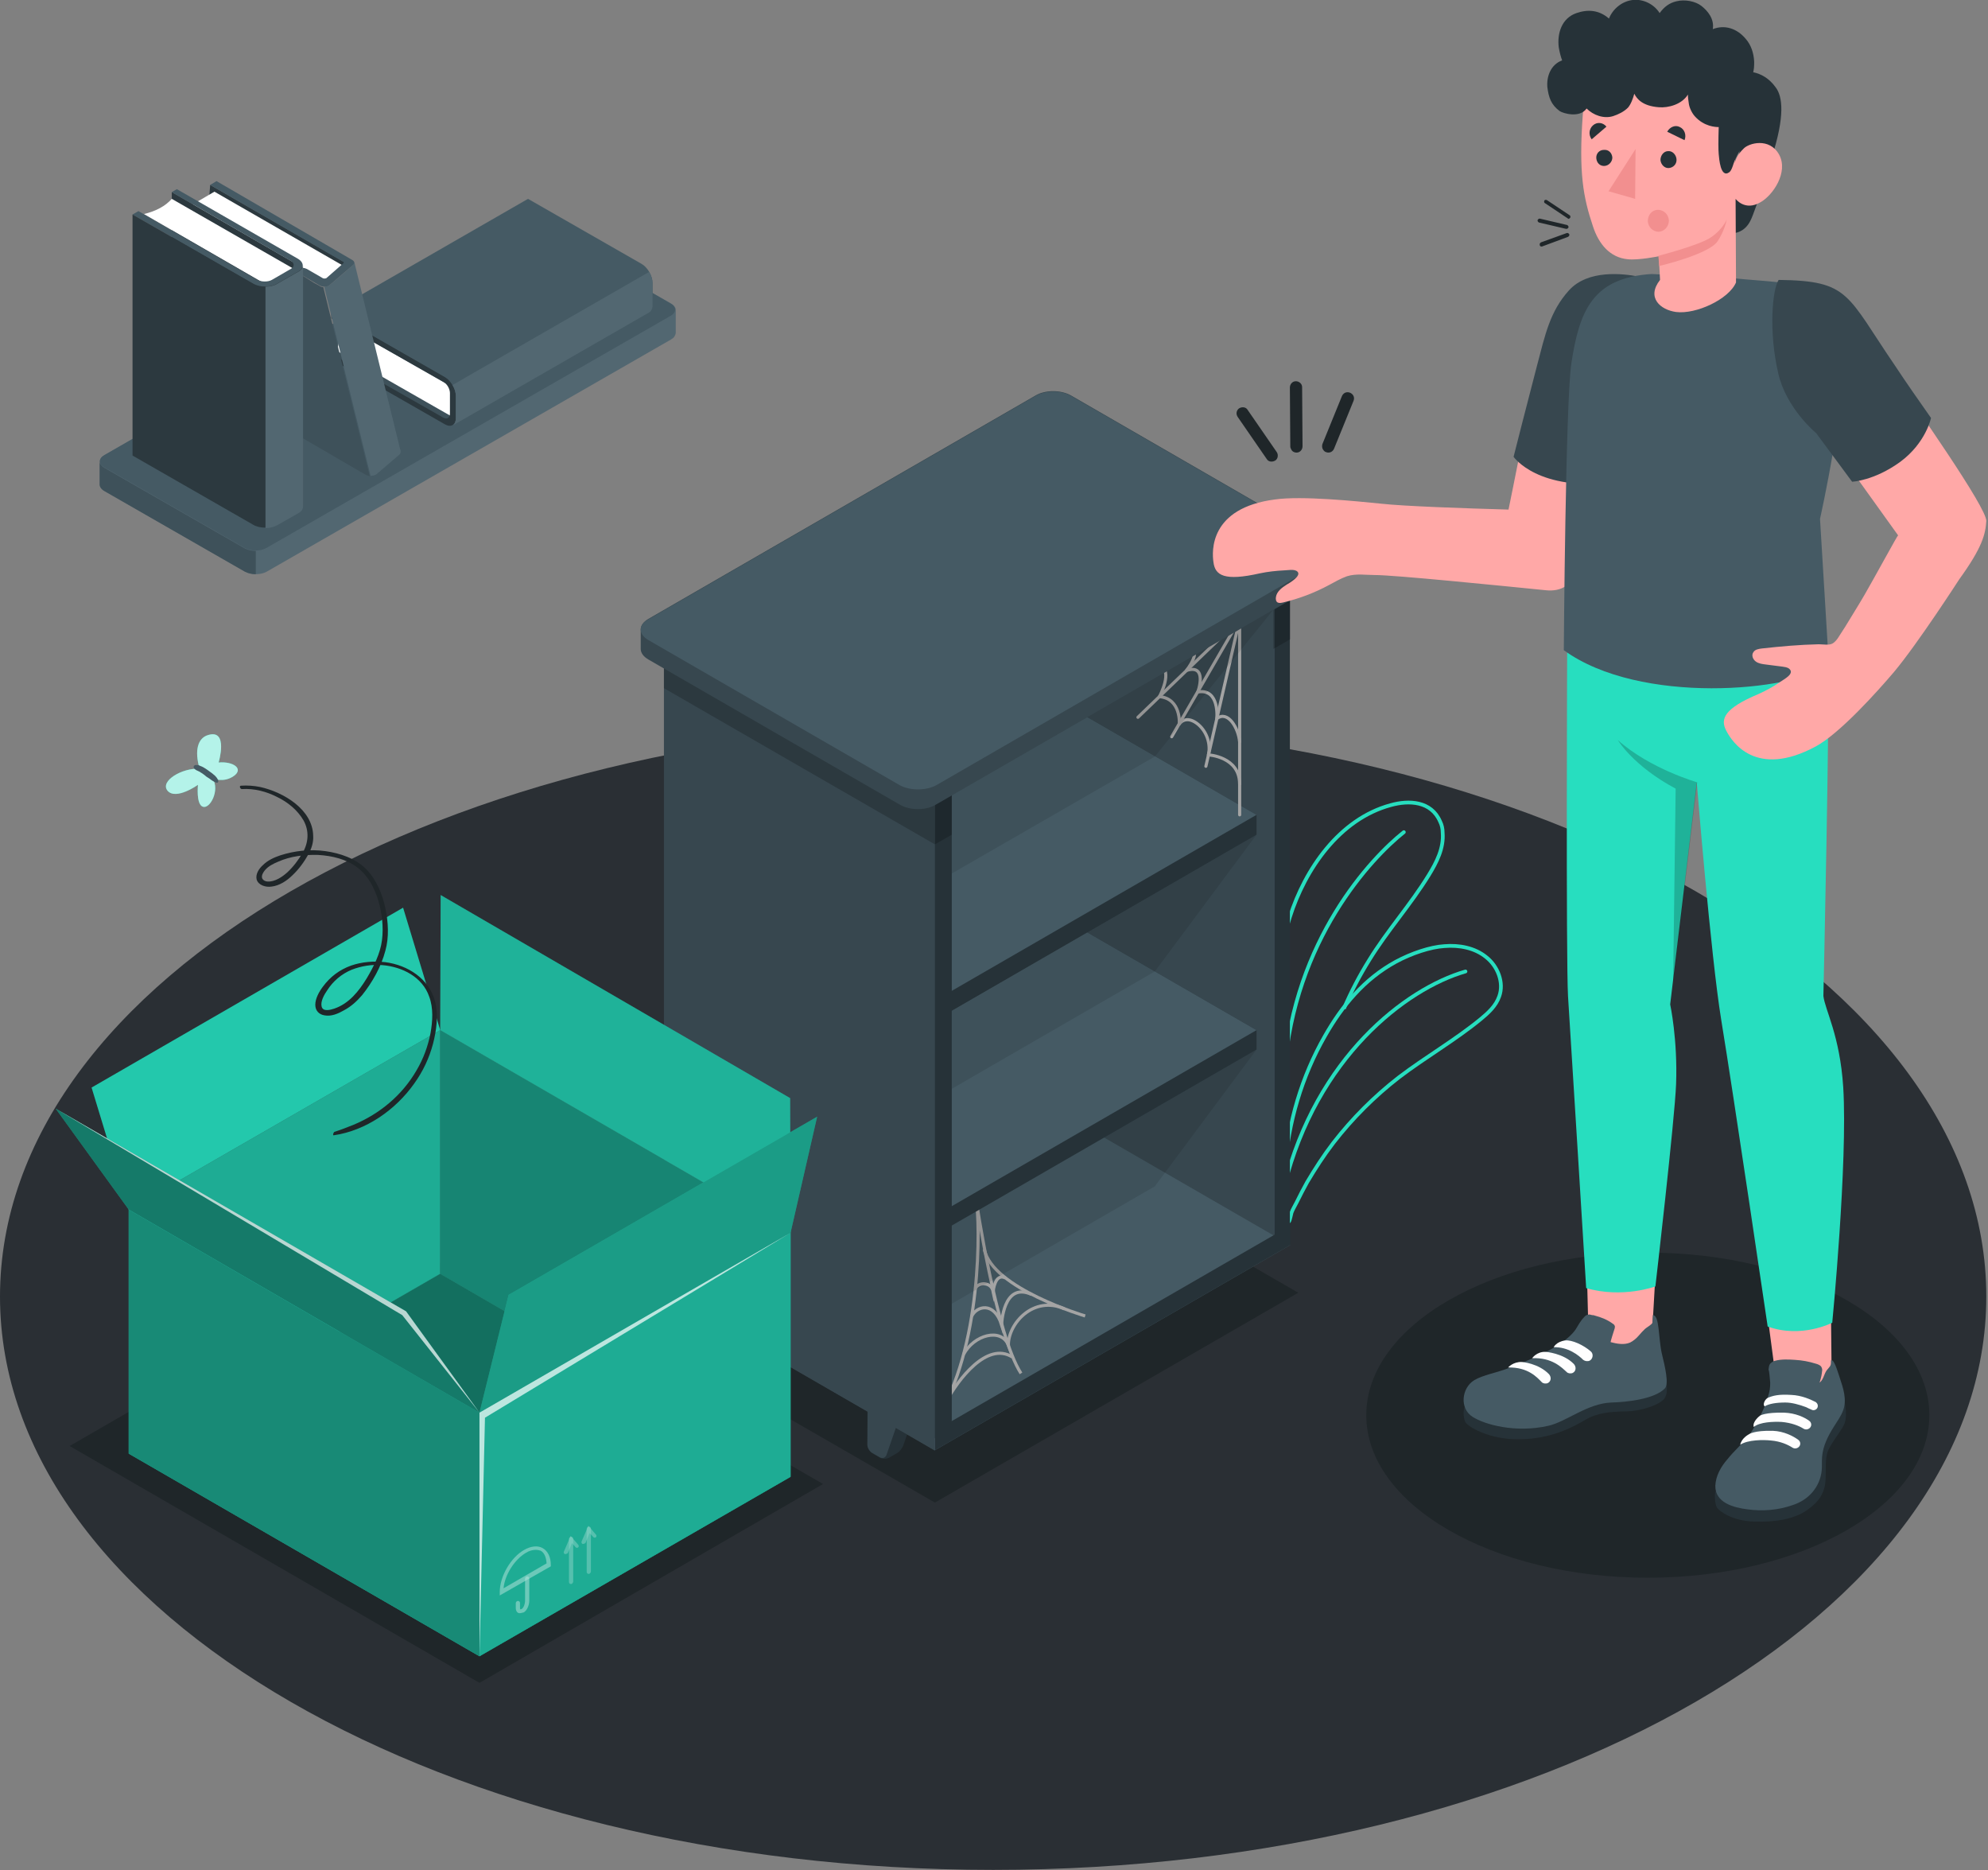 <svg width="471" height="443" viewBox="0 0 471 443" fill="none" xmlns="http://www.w3.org/2000/svg">
<rect x="0" y="0" width="471" height="443" fill="#808080" stroke="none"/>
<g clip-path="url(#clip0_8_2)">
<path d="M235.3 442.9C365.253 442.9 470.6 382.1 470.6 307.1C470.6 232.1 365.253 171.3 235.3 171.3C105.347 171.3 0 232.1 0 307.1C0 382.1 105.347 442.9 235.3 442.9Z" fill="#2A2F34"/>
<path d="M390.4 373.7C427.237 373.7 457.1 356.463 457.1 335.2C457.1 313.937 427.237 296.7 390.4 296.7C353.563 296.7 323.7 313.937 323.7 335.2C323.7 356.463 353.563 373.7 390.4 373.7Z" fill="#1F2629"/>
<path d="M221.5 355.9L146.2 312.5L232.3 262.8L307.6 306.2L221.5 355.9Z" fill="#1F2629"/>
<path d="M16.5 342.5L113.6 398.6L195 351.5L97.9 295.5L16.5 342.5Z" fill="#1F2629"/>
<path d="M160.1 78.9V73.4C160.1 72.9 159.7 72.3 159 71.9L125.7 52.8C124.3 52 122 52 120.6 52.8L24.8 107.8C24.1 108.2 23.7 108.7 23.7 109.3V114.8C23.7 115.3 24.1 115.9 24.8 116.3L58.1 135.4C59.5 136.2 61.8 136.2 63.2 135.4L159 80.4C159.7 80 160 79.5 160.1 78.9Z" fill="#526771"/>
<path d="M24.7 110.7L58 129.8C59.4 130.6 61.7 130.6 63.1 129.8L158.9 74.8C160.3 74 160.3 72.7 158.9 71.9L125.6 52.8C124.2 52 121.9 52 120.5 52.8L24.7 107.8C23.3 108.6 23.3 109.9 24.7 110.7Z" fill="#455A64"/>
<path d="M60.6 130.5V136C59.7 136 58.8 135.8 58 135.4L24.7 116.3C24 115.9 23.6 115.3 23.6 114.8V109.3C23.6 109.1 23.7 108.9 23.8 108.7C23.4 109.4 23.7 110.2 24.7 110.8L58 129.9C58.8 130.3 59.7 130.5 60.6 130.5Z" fill="#3E515A"/>
<path d="M78.5 83.8L106.7 99.9L153.4 73.2L125.2 57.1L78.5 83.8Z" fill="#3E515A"/>
<path d="M107.1 98.7L79.8 83.1C80.5 81.1 80.5 78.7 79.7 76L106.8 91.5C106.7 91.5 107.3 93.2 107.1 98.7Z" fill="white"/>
<path d="M105.4 89.3C106.8 90.1 108 92.1 108 93.8V99C108 100.7 106.8 101.3 105.4 100.5L78.5 85.1V83.8L105 98.9C105.9 99.4 106.6 99 106.6 98V93.1C106.6 92.1 105.9 90.9 105 90.4L78.5 75.4V73.9L105.4 89.3Z" fill="#2C393F"/>
<path d="M78.5 73.9L125.1 47.1L152 62.5C153.4 63.3 154.6 65.3 154.6 67V72.3C154.6 73.1 154.3 73.7 153.8 74L107.2 100.8C107.7 100.5 108 99.9 108 99.1V93.8C108 92.1 106.8 90.1 105.4 89.3L78.5 73.9Z" fill="#455A64"/>
<path d="M107.2 91.2C107.7 92 108 92.9 108 93.8V99.1C108 99.9 107.7 100.5 107.2 100.8L153.8 74C154.3 73.7 154.6 73.1 154.6 72.3V67C154.6 66.2 154.3 65.3 153.8 64.4L107.2 91.2Z" fill="#526771"/>
<path d="M49.8 43.8L49.5 47.4L81.1 64.3L81.8 62.2L49.8 43.8Z" fill="#2C393F"/>
<path d="M81.4 63L50.8 45.4L45.5 48.5L76.6 66.7L81.4 63Z" fill="white"/>
<path d="M70.9 64.8L67.9 100.2C67.9 100.9 68.4 101.8 69 102.2L86.7 112.5C87 112.6 87.3 112.7 87.6 112.8L76.6 68C76.3 68 75.9 67.9 75.7 67.7L74.4 67L70.9 64.8Z" fill="#3E515A"/>
<path d="M78 67.6L81.2 64.9L83.5 62.9C83.7 62.5 84 62.2 83.9 61.9L94.8 106.4C95 106.7 95 107.4 94.6 107.7L89.1 112.4C88.7 112.6 88.2 112.7 87.8 112.7L76.8 67.9C77.1 67.9 77.6 67.8 78 67.6Z" fill="#526771"/>
<path d="M83.5 61.6C84.1 62 84 62.4 83.5 62.9L78 67.6C77.4 68 76.4 68 75.7 67.6L70.9 64.8C70.3 64.4 70.2 63.9 70.7 63.6C71.2 63.3 72.1 63.4 72.7 63.7L76.5 65.9C76.7 66 77 66 77.3 65.9L81.3 62.4C81.5 62.3 81.5 62.1 81.3 62L49.8 43.8L51.3 42.9L83.5 61.6Z" fill="#455A64"/>
<path d="M40.7 45.5L70.7 62.8V120L40.7 102.6V45.5Z" fill="#2C393F"/>
<path d="M69.8 63.8L40.7 47.1C39.2 48.8 37 50 34.1 50.7L62.9 67.3C62.9 67.4 64.7 66.9 69.8 63.8Z" fill="white"/>
<path d="M60.1 67.3C61.6 68.2 64.1 68.2 65.7 67.3L70.6 64.5C72.1 63.6 72.1 62.2 70.6 61.3L41.9 44.8L40.7 45.5L68.9 61.8C69.8 62.3 69.8 63.2 68.9 63.7L64.4 66.3C63.5 66.8 62 66.8 61 66.3L32.8 50L31.4 50.8L60.1 67.3Z" fill="#455A64"/>
<path d="M31.4 50.8V107.9L60 124.3C61.5 125.2 64 125.2 65.6 124.3L70.5 121.5C71.3 121.1 71.7 120.5 71.7 119.9V62.8C71.7 63.4 71.3 64 70.5 64.4L65.6 67.2C64.1 68.1 61.6 68.1 60 67.2L31.4 50.8Z" fill="#2C393F"/>
<path d="M62.9 67.9C63.9 67.9 64.9 67.7 65.7 67.2L70.6 64.4C71.4 64 71.8 63.4 71.8 62.8V120C71.8 120.6 71.4 121.2 70.6 121.6L65.7 124.4C64.9 124.8 63.9 125.1 62.9 125.1V67.9Z" fill="#526771"/>
<path d="M304.6 275.3C303.9 263.3 298.6 239.3 305.6 217.2C309.2 205.9 317.3 194 329.5 190.7C333.8 189.5 339.1 189.7 341.2 194.6C341.6 195.4 341.8 196.3 341.8 197.2C342.1 200.9 340.4 204.2 338.5 207.3C334.2 214.3 328.7 220.4 324.4 227.4C322.1 231.1 320.1 234.9 318.4 238.9" stroke="#27DEBF" stroke-width="0.883" stroke-miterlimit="10"/>
<path d="M304.3 283.1C304.3 284.5 304.7 286.3 304.4 287.7C304.3 288.1 304.2 288.6 304.4 289C304.6 289.4 305.1 289.6 305.4 289.3C305.6 289.1 305.9 287.5 306 287.2C306.3 286.4 306.8 285.6 307.2 284.8C308 283.2 308.8 281.6 309.7 280C311.6 276.8 313.6 273.7 315.9 270.7C320.4 264.9 325.6 259.7 331.4 255.2C337.7 250.4 344.7 246.4 350.8 241.4C352.6 239.9 354.4 238.3 355.2 236C356.4 232.7 354.8 228.8 352.1 226.7C349.4 224.5 345.7 223.8 342.2 224.1C338.9 224.3 334.4 225.8 330.7 227.8C323.2 231.9 318 238.2 313.9 245.4C308.4 255 305.2 265.9 304.4 276.9C304.3 279 304.3 281 304.3 283.1Z" stroke="#27DEBF" stroke-width="0.883" stroke-miterlimit="10"/>
<path d="M347.2 230.1C333 234.2 311.9 250.5 304.3 280.9" stroke="#27DEBF" stroke-width="0.883" stroke-miterlimit="10" stroke-linecap="round" stroke-linejoin="round"/>
<path d="M332.6 197.1C324.9 203.2 306.6 222.6 304.3 253.9" stroke="#27DEBF" stroke-width="0.883" stroke-miterlimit="10" stroke-linecap="round" stroke-linejoin="round"/>
<path d="M301.4 130.4L245.8 98.3C244.6 97.6 243.6 97.6 242.8 98C242.1 98.4 239.5 99.9 238.8 100.3C238 100.7 237.5 101.7 237.5 103.1V255.3C237.5 258 239.4 261.3 241.8 262.7L297.4 294.8C298.6 295.5 299.6 295.5 300.4 295.1C301.1 294.7 303.7 293.2 304.4 292.8C305.2 292.4 305.6 291.4 305.6 290V137.8C305.7 135.1 303.8 131.8 301.4 130.4Z" fill="#263238"/>
<path d="M249.6 257.9L245.6 260.2V272.9C245.6 273.6 246.1 274.4 246.7 274.8L248.6 275.9C249.2 276.2 250.1 276.2 250.7 275.9L252.6 274.8C253.2 274.5 253.8 273.7 254.1 273L257.7 262.6L249.6 257.9Z" fill="#263238"/>
<path d="M245.6 272.9C245.6 273.6 246.1 274.4 246.7 274.8L248.6 275.9C249.2 276.2 249.8 276 250.1 275.4L253.7 265L245.7 260.4L245.6 272.9Z" fill="#37474F"/>
<path d="M289.7 281L285.7 283.3V296C285.7 296.7 286.2 297.5 286.8 297.9L288.7 299C289.3 299.3 290.2 299.3 290.8 299L292.7 297.9C293.3 297.6 293.9 296.8 294.2 296.1L297.8 285.7L289.7 281Z" fill="#263238"/>
<path d="M285.7 296C285.7 296.7 286.2 297.5 286.8 297.9L288.7 299C289.3 299.3 289.9 299.1 290.2 298.5L293.8 288.1L285.8 283.5L285.7 296Z" fill="#37474F"/>
<path d="M242.1 100.7L297.7 132.8C300.1 134.2 302 137.5 302 140.2V292.4C302 293.8 301.5 294.7 300.7 295.2C299.9 295.6 298.9 295.6 297.7 294.9L242.1 262.8C239.7 261.4 237.8 258.1 237.8 255.4V103.2C237.8 101.8 238.3 100.9 239.1 100.4C239.9 100 240.9 100.1 242.1 100.7Z" fill="#37474F"/>
<path d="M161.4 308.8L221.5 343.5L305.7 294.9L301.7 292.6L241.6 257.9L161.4 304.2V308.8Z" fill="#455A64"/>
<path d="M221.5 343.5V338.9L305.7 290.3V294.9L221.5 343.5Z" fill="#263238"/>
<path d="M221.6 336.6C232.8 319.6 232.2 289.5 231.3 284.4C231.3 284.4 236 316.2 241.9 325.3" stroke="#A4A4A4" stroke-width="0.74" stroke-miterlimit="10"/>
<path d="M233.2 295.9C235.1 305.2 257.1 311.7 257.1 311.7" stroke="#A4A4A4" stroke-width="0.74" stroke-miterlimit="10"/>
<path d="M231.1 305.2C231.7 303.7 234.8 303.5 235.3 305.9C235.3 305.9 235.7 301.4 238.2 302.7" stroke="#A4A4A4" stroke-width="0.74" stroke-miterlimit="10"/>
<path d="M230.2 311.8C231.3 309.4 235.5 308.1 237.3 313.8C237.3 313.8 237.6 303.5 244.4 306.6" stroke="#A4A4A4" stroke-width="0.74" stroke-miterlimit="10"/>
<path d="M228.3 320.8C230.7 316.2 237.2 314.4 238.9 318.6C238.9 313.4 244.9 306.8 252.2 310" stroke="#A4A4A4" stroke-width="0.74" stroke-miterlimit="10"/>
<path d="M224.2 331.9C227 326.8 233.8 317.7 239.8 321.4" stroke="#A4A4A4" stroke-width="0.74" stroke-miterlimit="10"/>
<path d="M297.7 244V248.6L221.5 292.6L161.4 257.9V253.2L237.6 209.3L297.7 244Z" fill="#263238"/>
<path d="M297.7 244L221.5 288L161.4 253.2L237.6 209.3L297.7 244Z" fill="#455A64"/>
<path d="M297.7 193V197.7L221.5 241.7L161.4 206.9V202.3L237.6 158.3L297.7 193Z" fill="#263238"/>
<path d="M297.7 193L221.5 237L161.4 202.3L237.6 158.3L297.7 193Z" fill="#455A64"/>
<path d="M221.3 176.6L165.7 144.5C164.5 143.8 163.5 143.8 162.7 144.2C162 144.6 159.4 146.1 158.7 146.5C157.9 146.9 157.4 147.9 157.4 149.3V301.5C157.4 304.2 159.3 307.5 161.7 308.9L217.3 341C218.5 341.7 219.5 341.7 220.3 341.3C221 340.9 223.6 339.4 224.3 339C225.1 338.6 225.5 337.6 225.5 336.2V184C225.5 181.3 223.6 178 221.3 176.6Z" fill="#263238"/>
<path opacity="0.2" d="M221.5 200L225.5 197.7V183.8L221.5 186.1V200Z" fill="black"/>
<path opacity="0.2" d="M301.7 153.7L305.7 151.4V137.5L301.7 139.8V153.7Z" fill="black"/>
<path d="M169.4 304.2L165.4 306.5V319.2C165.4 319.9 165.9 320.7 166.5 321.1L168.4 322.2C169 322.5 169.9 322.5 170.5 322.2L172.4 321.1C173 320.8 173.6 320 173.9 319.3L177.5 308.9L169.4 304.2Z" fill="#263238"/>
<path d="M165.4 319.1C165.4 319.8 165.9 320.6 166.5 321L168.4 322.1C169 322.4 169.6 322.2 169.9 321.6L173.5 311.2L165.5 306.6L165.4 319.1Z" fill="#37474F"/>
<path d="M209.5 327.3L205.5 329.6V342.3C205.5 343 206 343.8 206.6 344.2L208.5 345.3C209.1 345.6 210 345.6 210.6 345.3L212.5 344.2C213.1 343.9 213.7 343.1 214 342.4L217.6 332L209.5 327.3Z" fill="#263238"/>
<path d="M205.5 342.2C205.5 342.9 206 343.7 206.6 344.1L208.5 345.2C209.1 345.5 209.7 345.3 210 344.7L213.6 334.3L205.6 329.7L205.5 342.2Z" fill="#37474F"/>
<path d="M161.6 146.9L217.2 179C219.6 180.4 221.5 183.7 221.5 186.4V338.6C221.5 340 221.5 343.6 221.5 343.6C221.5 343.6 218.4 341.8 217.2 341.1L161.6 309C159.2 307.6 157.3 304.3 157.3 301.6V149.4C157.3 148 157.8 147.1 158.6 146.6C159.4 146.2 160.5 146.2 161.6 146.9Z" fill="#37474F"/>
<path opacity="0.2" d="M217.2 179L161.6 146.9C160.4 146.2 159.4 146.2 158.6 146.6C157.8 147 157.3 148 157.3 149.4V163L221.5 200V186.4C221.5 183.6 219.6 180.3 217.2 179Z" fill="black"/>
<path d="M249.6 172.2L293.7 146.7V193" stroke="#A4A4A4" stroke-width="0.74" stroke-miterlimit="10" stroke-linecap="round" stroke-linejoin="round"/>
<path d="M285.7 181.5L293.7 146.7L277.6 174.5" stroke="#A4A4A4" stroke-width="0.74" stroke-miterlimit="10" stroke-linecap="round" stroke-linejoin="round"/>
<path d="M293.7 146.7L269.6 169.9" stroke="#A4A4A4" stroke-width="0.74" stroke-miterlimit="10" stroke-linecap="round" stroke-linejoin="round"/>
<path d="M293.7 185.7C293.7 179.2 286.3 178.8 286.3 178.8C286.8 176.8 286.3 173.7 283.9 171.6C281.5 169.6 279.9 170.7 279.4 171.5C279.4 171.5 279.9 165.5 274.7 165C274.7 165 278.1 158.7 274.7 157.7" stroke="#A4A4A4" stroke-width="0.74" stroke-miterlimit="10" stroke-linecap="round" stroke-linejoin="round"/>
<path d="M293.7 175.7C293.4 172.4 290.9 168.2 288.3 170.2C288.3 170.2 289 163 283.8 163.9C283.8 163.9 286.2 157.2 281.1 158.8C281.1 158.8 284.8 154.2 281.9 153.5" stroke="#A4A4A4" stroke-width="0.74" stroke-miterlimit="10" stroke-linecap="round" stroke-linejoin="round"/>
<path d="M315.2 130.6C315.2 129.7 314.6 128.8 313.4 128.1L253.8 93.7C251.4 92.3 247.6 92.3 245.3 93.7L153.6 146.6C152.4 147.3 151.8 148.2 151.8 149.1C151.8 149.9 151.8 152.9 151.8 153.7C151.8 154.6 152.4 155.5 153.6 156.2L213.2 190.6C215.6 192 219.4 192 221.7 190.6L313.4 137.7C314.6 137 315.2 136.1 315.2 135.2C315.2 134.4 315.2 131.4 315.2 130.6Z" fill="#37474F"/>
<path d="M213.2 186L153.6 151.6C151.2 150.2 151.2 148 153.6 146.7L245.3 93.8C247.7 92.4 251.5 92.4 253.8 93.8L313.4 128.2C315.8 129.6 315.8 131.8 313.4 133.1L221.8 186C219.4 187.3 215.6 187.3 213.2 186Z" fill="#455A64"/>
<path opacity="0.1" d="M301.7 144.4L273.6 179.2L225.5 206.9V188.4L301.7 144.4Z" fill="black"/>
<path opacity="0.1" d="M297.7 197.7L273.6 230.1L225.5 257.9V239.3L297.7 197.7Z" fill="black"/>
<path opacity="0.1" d="M297.7 248.6L273.6 281L225.5 308.8V290.3L297.7 248.6Z" fill="black"/>
<path d="M187.3 349.8L113.6 392.3L30.5 344.3L104.3 301.7L187.3 349.8Z" fill="#27DEBF"/>
<path opacity="0.5" d="M187.3 349.8L113.6 392.3L30.5 344.3L104.3 301.7L187.3 349.8Z" fill="black"/>
<path d="M104.3 244V301.7L30.5 344.3V286.5L104.3 244Z" fill="#27DEBF"/>
<path opacity="0.23" d="M104.3 244V301.7L30.5 344.3V286.5L104.3 244Z" fill="black"/>
<path d="M113.6 334.6V392.3L30.5 344.3V286.5L113.6 334.6Z" fill="#27DEBF"/>
<path opacity="0.38" d="M113.6 334.6V392.3L30.5 344.3V286.5L113.6 334.6Z" fill="black"/>
<path d="M187.3 292V349.8L104.3 301.7V244L187.3 292Z" fill="#27DEBF"/>
<path opacity="0.4" d="M187.3 292V349.8L104.3 301.7V244L187.3 292Z" fill="black"/>
<path d="M187.3 349.8V292L113.6 334.6V392.3L187.3 349.8Z" fill="#27DEBF"/>
<path opacity="0.23" d="M187.3 349.8V292L113.6 334.6V392.3L187.3 349.8Z" fill="black"/>
<path d="M104.3 244L104.4 212L187.2 260.1L187.3 292L104.3 244Z" fill="#27DEBF"/>
<path opacity="0.2" d="M104.3 244L104.4 212L187.2 260.1L187.3 292L104.3 244Z" fill="black"/>
<path d="M113.6 334.6L120.5 306.7L193.6 264.5L187.3 292L113.6 334.6Z" fill="#27DEBF"/>
<path opacity="0.3" d="M113.6 334.6L120.5 306.7L193.6 264.5L187.3 292L113.6 334.6Z" fill="black"/>
<path d="M30.5 286.5L21.7 257.6L95.5 215L104.3 244L30.5 286.5Z" fill="#27DEBF"/>
<path opacity="0.1" d="M30.5 286.5L21.7 257.6L95.5 215L104.3 244L30.5 286.5Z" fill="black"/>
<path d="M30.5 286.5L13.2 262.6L96.2 310.6L113.6 334.6L30.5 286.5Z" fill="#27DEBF"/>
<path opacity="0.45" d="M30.5 286.5L13.2 262.6L96.2 310.6L113.6 334.6L30.5 286.5Z" fill="black"/>
<g opacity="0.7">
<g opacity="0.7">
<g opacity="0.7">
<path opacity="0.7" d="M135.3 375.2C135 375.2 134.8 375 134.8 374.7V364.5C134.8 364.3 135 364 135.3 364C135.6 364 135.8 364.2 135.8 364.5V374.7C135.7 375 135.5 375.2 135.3 375.2Z" fill="white"/>
</g>
<g opacity="0.7">
<path opacity="0.7" d="M134 368.1C133.9 368.1 133.9 368.1 133.8 368.1C133.6 368 133.5 367.7 133.6 367.5L135.2 363.8L137 365.9C137.2 366.1 137.1 366.4 137 366.5C136.8 366.7 136.5 366.6 136.4 366.5L135.5 365.5L134.5 367.9C134.3 368 134.1 368.1 134 368.1Z" fill="white"/>
</g>
</g>
<g opacity="0.7">
<g opacity="0.7">
<path opacity="0.7" d="M139.5 372.8C139.2 372.8 139 372.6 139 372.3V362.1C139 361.9 139.2 361.6 139.5 361.6C139.8 361.6 140 361.8 140 362.1V372.3C139.9 372.6 139.7 372.8 139.5 372.8Z" fill="white"/>
</g>
<g opacity="0.7">
<path opacity="0.7" d="M138.2 365.7C138.1 365.7 138.1 365.7 138 365.7C137.8 365.6 137.7 365.3 137.8 365.1L139.4 361.4L141.2 363.5C141.4 363.7 141.3 364 141.2 364.1C141 364.3 140.7 364.2 140.6 364.1L139.7 363.1L138.7 365.5C138.5 365.6 138.3 365.7 138.2 365.7Z" fill="white"/>
</g>
</g>
</g>
<g opacity="0.7">
<g opacity="0.7">
<path opacity="0.7" d="M123.2 382.1C123 382.1 122.9 382.1 122.7 382C122.4 381.8 122.2 381.4 122.2 380.9V379.7C122.2 379.5 122.4 379.2 122.7 379.2C123 379.2 123.2 379.4 123.2 379.7V380.9C123.2 381.1 123.3 381.2 123.3 381.2C123.3 381.2 123.4 381.2 123.6 381.1C124 380.9 124.4 380 124.4 379.1V373.9C124.4 373.7 124.6 373.4 124.9 373.4C125.2 373.4 125.4 373.6 125.4 373.9V379.1C125.4 380.3 124.8 381.5 124.1 381.9C123.7 382 123.4 382.1 123.2 382.1Z" fill="white"/>
</g>
<g opacity="0.7">
<path opacity="0.7" d="M118.4 377.9V377.1C118.4 373.4 121 368.9 124.2 367.1C125.8 366.2 127.4 366 128.6 366.7C129.8 367.4 130.5 368.8 130.5 370.7V371L118.4 377.9ZM126.9 367.1C126.2 367.1 125.4 367.3 124.6 367.8C121.9 369.4 119.6 373 119.3 376.2L129.5 370.3C129.4 368.9 129 367.8 128.1 367.3C127.8 367.2 127.4 367.1 126.9 367.1Z" fill="white"/>
</g>
</g>
<path opacity="0.7" d="M13.2 262.6L96.2 310.6L113.6 334.6L95.3 311.5L13.2 262.6Z" fill="white"/>
<path opacity="0.7" d="M187.3 292L113.6 334.6V392.3L114.9 335.8L187.3 292Z" fill="white"/>
<path d="M79.1 268.9C86.7 267.8 93.7 262.9 98.1 256.7C100.2 253.8 101.7 250.6 102.6 247.2C103.4 244.1 103.9 240.5 103.1 237.3C101.7 231.8 96.6 228.6 91.3 227.9C88.6 227.6 85.8 227.8 83.2 228.7C80.4 229.7 78.2 231.4 76.5 233.7C75.6 234.9 74.7 236.5 74.7 238C74.7 239.4 75.6 240.3 76.9 240.5C78.5 240.8 80.1 240.1 81.5 239.3C83.2 238.4 84.6 237.1 85.8 235.7C88.2 232.7 90.3 229 91.3 225.2C92.2 222 92 218.4 91.3 215.1C90.6 211.8 89.2 208.4 86.8 205.9C84.2 203.3 80.6 202.1 77.1 201.6C73.5 201.1 69.8 201.5 66.4 202.6C64.9 203.1 63.4 203.8 62.3 204.9C61.4 205.7 60.5 207 60.8 208.3C61.2 209.7 63 210.2 64.3 210C66.2 209.8 68 208.6 69.3 207.3C70.8 205.9 72.1 204.1 73.1 202.3C73.8 201 74.3 199.5 74.2 198C74.1 191.7 67.1 187.6 61.6 186.4C60.1 186.1 58.6 186 57.1 186.1C56.6 186.1 56.9 186.9 57.3 186.9C60.2 186.7 63.2 187.5 65.7 188.8C68.2 190 70.5 191.9 71.9 194.3C73.3 196.8 73.1 199.6 71.7 202C70.7 203.7 69.5 205.3 68.1 206.6C66.9 207.7 65.1 208.9 63.4 208.8C62.9 208.8 62.3 208.5 62.1 208C61.9 207.3 62.4 206.6 62.7 206.2C63.5 205.2 64.7 204.6 65.9 204.1C68.8 202.8 72.2 202.4 75.4 202.5C78.7 202.7 82.1 203.5 84.7 205.5C87.2 207.4 88.7 210.3 89.6 213.2C90.5 216.2 90.9 219.6 90.5 222.7C90.1 225.9 88.5 229 86.9 231.7C85 234.8 82.7 237.7 79.2 238.9C78.3 239.2 76.5 239.7 76.2 238.4C75.9 237.2 76.8 235.6 77.5 234.6C78.9 232.4 80.9 230.7 83.3 229.7C85.6 228.8 88.1 228.4 90.6 228.6C95.3 229 100.1 231.4 101.7 236.1C102.7 238.8 102.5 241.9 102 244.7C101.4 247.8 100.3 250.8 98.7 253.5C95.3 259.4 90 263.8 83.8 266.4C82.3 267 80.8 267.6 79.2 268.1C78.8 268.6 78.9 269 79.1 268.9Z" fill="#1F2629"/>
<path d="M47.3 182.1C43.2 181.8 37.8 185 39.7 187.3C41.7 189.6 46.9 185.9 46.9 185.9C46.9 185.9 46.4 190.6 48.1 191.1C49.8 191.6 52.1 187.2 50.4 184.4C50.4 184.4 53 185.5 55.4 183.8C57.8 182.1 55.3 180.3 51.8 180.6C51.8 180.6 54.2 172.6 49.3 174.1C46.9 174.8 46 177.7 47.3 182.1Z" fill="#27DEBF"/>
<path opacity="0.65" d="M47.3 182.1C43.2 181.8 37.8 185 39.7 187.3C41.7 189.6 46.9 185.9 46.9 185.9C46.9 185.9 46.4 190.6 48.1 191.1C49.8 191.6 52.1 187.2 50.4 184.4C50.4 184.4 53 185.5 55.4 183.8C57.8 182.1 55.3 180.3 51.8 180.6C51.8 180.6 54.2 172.6 49.3 174.1C46.9 174.8 46 177.7 47.3 182.1Z" fill="white"/>
<path d="M51 183.8C50.8 183.6 50.5 183.4 50.3 183.2C49.9 182.9 49.6 182.7 49.2 182.4C48.9 182.2 48.5 181.9 48.1 181.7C47.9 181.6 47.7 181.5 47.4 181.4C47.1 181.2 46.8 181.2 46.4 181.2C46 181.2 45.7 181.6 46 182C46.3 182.4 46.7 182.5 47.1 182.7C47.3 182.8 47.5 182.9 47.6 183C48 183.2 48.3 183.5 48.6 183.7C48.9 184 49.3 184.2 49.6 184.4C50.1 184.8 50.7 185.2 51.3 185.4C51.4 185.4 51.4 185.4 51.5 185.4C52.1 185.1 51.3 184.1 51 183.8Z" fill="#455A64"/>
<path d="M369.8 72.1C365.4 78 359.6 110.3 357.4 120.7C346.8 120.4 332.5 119.9 327.2 119.3C321.2 118.7 308.4 117.4 302.1 118.3C286.5 120.3 287.1 130.6 287.5 133.2C287.9 136.3 290.1 137.7 298.5 135.8C300.4 135.4 302.3 135.2 304.2 135.1C305 135.1 306.7 134.7 307.4 135.4C308.4 136.4 305.5 138.1 304.8 138.5C303.7 139.2 302.5 140.1 302.3 141.4C302.2 141.9 302.3 142.5 302.7 142.7C303.1 142.9 303.5 142.8 304 142.7C307.8 141.8 311.5 140.4 315 138.5C316.3 137.8 317.7 137 319.1 136.5C321.3 135.8 323.5 136.2 325.7 136.2C330.4 136.2 355.2 138.7 366.2 139.8C373.8 140.6 374.6 133 377.3 125.4C380.6 115.9 388.2 66.1 388.2 66.1C380.3 65.2 375 65.1 369.8 72.1Z" fill="#FFA8A7"/>
<path d="M388.2 65.5C384.5 64.8 376.2 63.8 371.7 68.8C367.2 73.8 366.1 79.2 364.1 86.8C362.1 94.4 358.6 108.2 358.6 108.2C358.6 108.2 364.4 116.6 382.7 114.2L388.2 65.5Z" fill="#37474F"/>
<path d="M434 330H421.2L417.5 302.1L433.7 301.5L434 330Z" fill="#FFA8A7"/>
<path d="M391.4 316C389.2 319.8 382.2 319.5 376.4 318.1L375.7 290.7L392.9 290L391.4 316Z" fill="#FFA8A7"/>
<path d="M433.1 154C433.6 165.8 432 235.9 432 235.9C432.4 239.3 435.9 245.2 436.7 257.5C437.8 275.3 434.1 313.3 434.1 313.3C434.1 313.3 426.8 317.1 418.8 314.2C418.8 314.2 410.7 259.2 407.8 241.6C405.3 226.3 402 185.3 402 185.3L395.7 237.9C395.7 237.9 397.5 246.2 397.1 256.8C396.8 265 392.2 304.7 392.2 304.7C392.2 304.7 384.4 307.6 375.8 305.1C375.8 305.1 372 243.5 371.5 236C371 227.5 371.3 152.3 371.3 152.3L433.1 154Z" fill="#27DEBF"/>
<path opacity="0.2" d="M402.1 185.3C402.1 185.3 390.9 182.1 383.3 175.3C383.3 175.3 386.9 181.4 397 186.8L396.4 232.7L402.1 185.3Z" fill="black"/>
<path d="M406.5 353.2C406.1 353.6 406.3 356.4 406.8 357.1C407.3 357.9 410.4 360.3 415.7 360.4C420.8 360.6 425.3 359.7 428.1 357.7C431 355.7 432.3 353.6 432.5 350.7C432.7 347.8 432.2 345 433.5 342.8C434.7 340.7 436.6 338.3 437 337.2C437.9 334.7 436.8 331.3 436.8 331.3L406.5 353.2Z" fill="#263238"/>
<path d="M419.4 327.5C419.4 328.6 419.3 329.6 418.9 330.7C418.3 333 417.2 335.1 416.1 337.2C415.5 338.3 414.9 339.3 414.1 340.3C412.6 342.2 410.8 343.7 409.3 345.6C407.7 347.4 406.5 349.6 406.4 351.9C406.3 355.9 410.7 357.1 414 357.5C417.6 358 421.3 357.7 424.7 356.5C428.5 355.3 431.2 352.2 431.6 348.3C431.7 347.2 431.6 346.1 431.7 345C431.9 342.5 433.1 340.1 434.5 337.9C435.3 336.6 436.2 335.4 436.7 334C437.6 331.5 436.7 328.8 435.9 326.4C435.2 324.3 434.5 321.9 433.8 322.2C433.8 323.3 433.8 323.4 433.1 324.2C432.1 325.2 432.2 326.6 431.1 327.5C431.5 326.2 431.6 325.6 431.7 324.7C431.8 324.4 431.6 323.8 431.4 323.6C431.1 323.3 430.6 323.1 430.2 323C428.6 322.5 427 322.2 425.3 322.1C423.8 322 422.1 321.9 420.6 322.3C420.1 322.4 419.7 322.7 419.4 323C419.1 323.4 419.1 323.7 419 324.4C419.2 324.8 419.3 326.5 419.4 327.5Z" fill="#455A64"/>
<path d="M415.5 338C416.9 336.8 420.2 336.7 422.1 336.8C424.4 337 426.2 337.7 427.3 338.4C427.8 338.7 428.4 338.6 428.8 338.2C429.3 337.7 429.2 336.9 428.6 336.5C427.5 335.7 425.4 334.7 422.7 334.6C418.2 334.5 417 335.3 417 335.3C417 335.3 415.1 336.7 415.5 338Z" fill="#FEFEFE"/>
<path d="M412.3 342.2C414.1 341 417.8 341 419.6 341.2C421.9 341.4 423.6 342.2 424.7 342.9C425.2 343.2 425.8 343.1 426.2 342.7C426.7 342.2 426.6 341.4 426 341C424.9 340.2 422.7 339 420 338.9C415.5 338.8 414.4 339.7 414.4 339.7C414.4 339.7 412.6 340.6 412.3 342.2Z" fill="#FEFEFE"/>
<path d="M424.4 330.4C421.3 330.2 420 330.6 418.8 331.1C418 331.6 417.6 332.8 418.1 333.1C419.1 332.5 420.8 332.2 423 332.2C424.5 332.2 426.3 332.7 427.9 333.3C428.3 333.5 428.7 333.7 429.2 333.9C429.7 334.2 430.4 333.9 430.6 333.4C430.8 332.9 430.6 332.4 430.2 332.1C429 331.5 426.9 330.5 424.4 330.4Z" fill="#FEFEFE"/>
<path d="M347.1 333.1C346.6 334 346.7 335.6 347.1 336.7C347.5 337.8 352.8 341.1 360.2 340.9C367.6 340.8 372.7 338 375.6 336.3C378.5 334.6 381.4 334.4 385.1 334.3C388.7 334.3 393.6 332.7 394.5 331C395.4 329.3 394.6 326.4 394.6 326.4L347.1 333.1Z" fill="#263238"/>
<path d="M377.8 311.6C377.6 311.5 377.4 311.5 377.2 311.5C376.9 311.4 376.6 311.3 376.2 311.4C375.8 311.5 375.5 311.7 375.3 312C374.5 312.8 373.9 313.9 373.3 314.9C371.6 317.3 368.3 319.3 364.7 321C362.2 322.2 359.8 323.1 357.3 324.1C354.7 325.1 351.3 325.7 349.3 326.9C346.3 328.7 345.7 333.6 348.9 335.6C351.7 337.4 359 339.5 366.9 337.7C371.2 336.7 376.1 332.4 381.8 332.2C385.4 332.1 392.1 331.4 394.5 328.8C395.4 327.6 394.5 323.8 393.7 320.5C392.9 316.9 393.2 311.5 391.6 311.5L391.5 313.3C391.3 313.8 390.1 314.4 389.7 314.8C389.2 315.3 388.7 315.8 388.3 316.3C387.7 317 387 317.6 386.2 318C384.8 318.6 383.1 318.3 381.6 317.9C381.5 317.9 382.4 315.1 382.5 314.8C382.6 314.6 382.6 314.3 382.6 314.1C382.5 313.9 382.4 313.7 382.2 313.6C380.7 312.5 379.3 312 377.8 311.6Z" fill="#455A64"/>
<path d="M368.1 319.1C368.1 319.1 368.7 317.8 370.8 317.5C372.4 317.3 375.2 318.6 376.9 320.1C377.6 320.7 377.4 321.9 376.6 322.3C376.1 322.5 375.5 322.4 375.1 322.1C374 321 371.5 319 368.1 319.1Z" fill="#FEFEFE"/>
<path d="M363 321.7C363 321.7 364.1 320.1 366.2 320.2C366.2 320.2 370.4 320.5 372.9 323.1C373.5 323.8 373.4 324.8 372.6 325.2C372.1 325.4 371.5 325.3 371.2 325C370 323.9 367.7 321.5 363 321.7Z" fill="#FEFEFE"/>
<path d="M357.3 323.9C357.3 323.9 358.5 322.5 360.6 322.6C360.6 322.6 364.5 322.9 367 325.5C367.6 326.2 367.5 327.2 366.7 327.6C366.2 327.8 365.6 327.7 365.3 327.4C364.2 326.3 362.1 323.8 357.3 323.9Z" fill="#FEFEFE"/>
<path d="M409.6 65.8C414.3 66.3 419.9 66.6 424.4 67.2C430.2 68 434.7 74 436.2 83.3C437.8 93.5 431.2 122.9 431.2 122.9L433.3 157.5C424.8 163.8 388.5 167.1 370.5 154C370.5 154 370.9 95.1 372.3 86C374.2 73.6 377.3 65.8 391.3 64.9L409.6 65.8Z" fill="#455A64"/>
<path d="M441.8 140.8C440.3 143.4 438.7 145.9 437.2 148.4C436.6 149.3 436 150.3 435.4 151.2C435.2 151.5 434.6 152.2 434.2 152.4C433.4 152.9 431.9 152.6 430.9 152.6C426.4 152.7 421.9 153.1 417.4 153.6C416.7 153.7 415.8 153.8 415.4 154.5C414.9 155.2 415.3 156.2 416 156.7C416.7 157.2 417.6 157.3 418.4 157.4C419.7 157.6 421 157.7 422.3 157.9C422.8 158 423.4 158 423.9 158.4C425.3 159.6 422.6 160.9 421.8 161.5C420.2 162.6 418.4 163.6 416.6 164.4C408.5 167.8 407.5 170.3 409 173.1C410.3 175.6 415.9 184.5 430.2 176.8C435.9 173.7 444.7 163.9 448.7 159.2C454.4 152.4 464.2 137.2 464.2 137.2C469.7 129.6 470.4 126.5 470.6 123.4C470.7 120.2 453.6 96 447.8 87.5C442 79 439.2 68.6 424.4 67.2C424.4 67.2 418.8 85.1 428.1 96.7L449.7 126.8C449.6 126.7 443.9 137.2 441.8 140.8Z" fill="#FFA8A7"/>
<path d="M457.5 99C454.7 95 451.8 90.9 449.1 86.8C437.4 69.7 438.3 66.5 421.4 66.3C419.9 68.6 419 78.5 421.3 88.4C423.2 96.8 430.3 102.6 430.3 102.6L438.8 114.1C438.8 114.1 444 113.9 450.2 109.4C456.3 104.9 457.5 99 457.5 99Z" fill="#37474F"/>
<path d="M420.7 20.7C417.5 16.2 412.9 17 412.9 17L412 38.5L410.6 46.4L410.9 55.2C410.9 55.2 413.3 55.1 414.7 52.3C416 49.8 419.7 37.5 419.7 37.5C423 27.4 422.3 22.8 420.7 20.7Z" fill="#263238"/>
<path d="M411 38.6C411.4 37.3 411.8 36.5 413.1 35.2C414.3 33.9 419.2 32.5 421.5 36.6C423.8 40.8 420 46.3 417.1 47.9C413.4 50.1 411.2 47.1 411.2 47.1L411.3 66.9C409.6 70.9 401.8 74.5 397.1 73.9C393.4 73.4 390 70.5 393.3 66.3L393 60.7C393 60.7 388.1 61.7 385.6 61.4C381.5 61 378.8 57.9 377.4 53.6C375.1 46.7 374 41 375 27.1C376.1 11.8 393.7 10.8 403.5 16.3C413.3 21.8 411 38.6 411 38.6Z" fill="#FFA8A7"/>
<path d="M369.3 11.2C368.9 7.9 370 4.3 373.5 3.1C376.1 2.2 378.8 2.3 381.2 4.4C382.1 2.1 384.3 0.3 386.8 -6.19143e-06C389.3 -0.3 391.9 1 393.2 3.1C394.3 1.6 395.5 0.7 397.2 0.3C399.2 -0.2 401.7 0.3 403.1 1.4C404.5 2.5 406.2 4.4 405.8 6.9C408.6 5.8 411.5 6.7 413.6 9.2C414.9 10.7 415.5 12.6 415.6 14.6C415.6 15.5 415.6 16.7 415.2 17.6C414.8 18.5 414 19.1 413.7 20.1C413.5 21.1 413 22 413.2 22.9C413.4 24.6 413.8 26.3 414 27.9C414.2 29.5 414.4 31.2 414.4 32.8C414.4 33.6 413.8 34.1 413.2 34.7C412.1 35.6 411.9 36.1 411.1 37.8C410.7 38.5 410.4 40.3 409.7 40.8C407.6 42.3 407.3 37.5 407.2 36.5C407.1 35.6 407.1 33.2 407.2 30.1C406.5 30.1 403.7 30 401.5 27.5C400.8 26.7 400.2 25.4 400.1 24.4C400 23.7 399.9 23.1 399.9 22.4C398.5 24.7 395.3 25.6 393 25.4C389.1 25.1 387.8 23.4 387.2 22.2C386.9 23.3 386.4 24.7 385.7 25.5C384.7 26.5 383.4 27.1 382.2 27.5C380 28.2 377.5 27.3 375.9 25.7C374.3 28 370.4 26.9 369.5 26.3C367.5 24.8 366.9 23.1 366.6 20.6C366.4 18.1 367.4 15.3 370.1 14.3C369.8 13.5 369.5 12.4 369.3 11.2Z" fill="#263238"/>
<path d="M392.9 60.6C392.9 60.6 401.8 58.3 404.9 56.5C407 55.3 408.6 53.2 409.1 52C409.1 52 408.6 54.7 406.9 57.2C404.7 60.3 393.1 63 393.1 63L392.9 60.6Z" fill="#F28F8F"/>
<path d="M393.4 37.9C393.5 39 394.4 39.9 395.4 39.8C396.5 39.7 397.3 38.8 397.2 37.7C397.1 36.6 396.2 35.7 395.2 35.8C394.2 35.8 393.4 36.8 393.4 37.9Z" fill="#263238"/>
<path d="M390.4 52.4C390.5 53.8 391.6 54.9 393 54.9C394.4 54.8 395.4 53.6 395.4 52.2C395.3 50.8 394.2 49.7 392.8 49.7C391.4 49.7 390.4 50.9 390.4 52.4Z" fill="#F28F8F"/>
<path d="M395 31.2L399.1 33.2C399.6 32 399.1 30.6 398 30.1C396.9 29.5 395.6 30.1 395 31.2Z" fill="#263238"/>
<path d="M377.1 33L380.6 30C379.8 29 378.4 28.8 377.4 29.7C376.5 30.5 376.3 31.9 377.1 33Z" fill="#263238"/>
<path d="M378.2 37.5C378.3 38.6 379.1 39.4 380.2 39.3C381.2 39.2 382 38.3 382 37.3C381.9 36.2 381.1 35.4 380 35.5C378.9 35.5 378.1 36.4 378.2 37.5Z" fill="#263238"/>
<path d="M387.5 35.3L387.4 47.1L381.1 45.3L387.5 35.3Z" fill="#F28F8F"/>
<path d="M371.7 51.8C371.8 51.8 371.9 51.7 372 51.6C372.1 51.4 372.1 51.1 371.9 51L366.5 47.4C366.3 47.3 366 47.3 365.9 47.5C365.8 47.7 365.8 48 366 48.1L371.4 51.7C371.5 51.8 371.6 51.9 371.7 51.8Z" fill="#1F2629"/>
<path d="M371.2 54.2C371.4 54.2 371.5 54 371.6 53.9C371.7 53.7 371.5 53.4 371.3 53.3L364.9 51.8C364.7 51.7 364.4 51.9 364.3 52.1C364.2 52.3 364.4 52.6 364.6 52.7L371 54.2C371 54.2 371.1 54.2 371.2 54.2Z" fill="#1F2629"/>
<path d="M365.3 58.4L371.5 56.1C371.7 56 371.9 55.7 371.8 55.5C371.7 55.3 371.4 55.1 371.2 55.2L365.1 57.4C364.9 57.5 364.7 57.8 364.8 58C364.8 58.3 365 58.4 365.3 58.4Z" fill="#1F2629"/>
<path d="M313.4 106.4C313.6 106.7 313.8 107 314.2 107.1C315 107.4 315.8 107 316.1 106.2L320.7 94.9C321 94.1 320.6 93.3 319.8 93C319 92.7 318.2 93.1 317.9 93.9L313.3 105.2C313.2 105.6 313.2 106 313.4 106.4Z" fill="#1F2629"/>
<path d="M305.9 106.4C306.1 106.9 306.6 107.2 307.2 107.2C308 107.2 308.6 106.5 308.6 105.7L308.5 91.7C308.5 90.9 307.8 90.3 307 90.3C306.2 90.3 305.6 91 305.6 91.8L305.7 105.8C305.7 106 305.8 106.2 305.9 106.4Z" fill="#1F2629"/>
<path d="M293.1 98.5C293.1 98.6 293.2 98.6 293.2 98.7L300.1 108.7C300.5 109.4 301.4 109.5 302.1 109.1C302.8 108.7 302.9 107.7 302.5 107.1L295.6 97.1C295.2 96.4 294.3 96.3 293.6 96.7C293 97.1 292.8 97.9 293.1 98.5Z" fill="#1F2629"/>
</g>
<defs>
<clipPath id="clip0_8_2">
<rect width="470.6" height="442.9" fill="white"/>
</clipPath>
</defs>
</svg>
